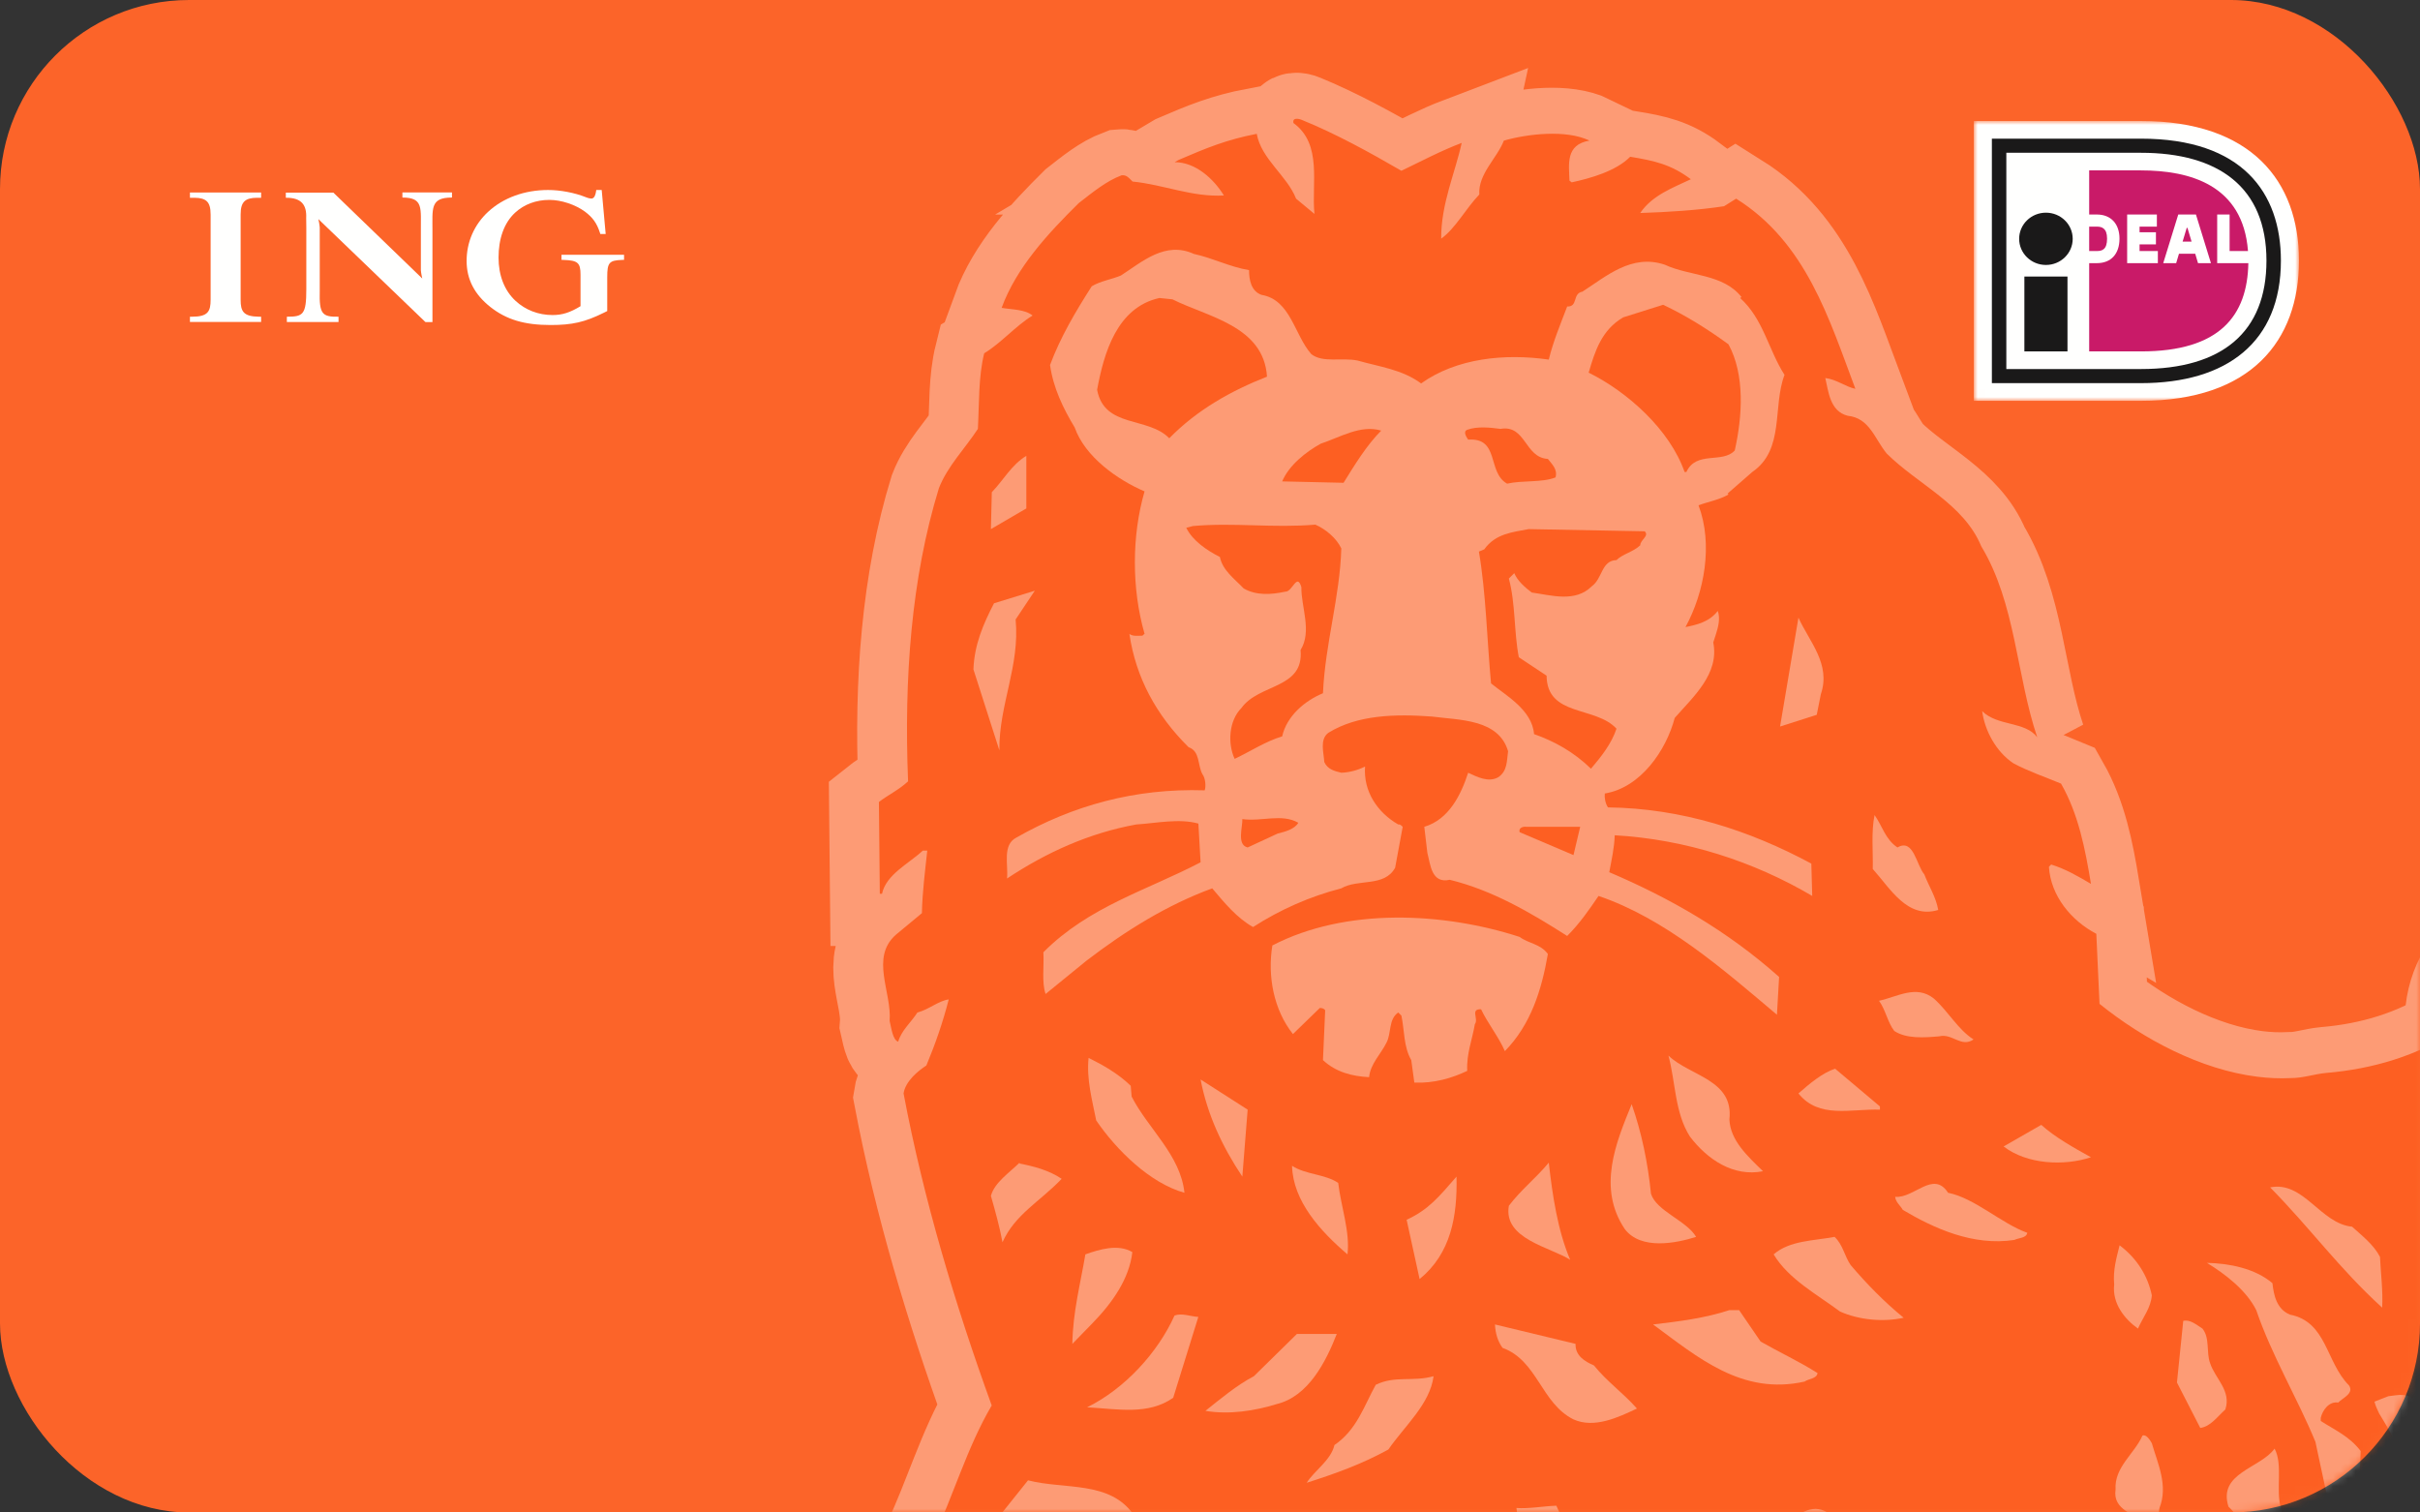<?xml version="1.0" encoding="UTF-8"?>
<svg width="320px" height="200px" viewBox="0 0 320 200" version="1.1" xmlns="http://www.w3.org/2000/svg" xmlns:xlink="http://www.w3.org/1999/xlink">
    <rect x="0" y="0" width="320" height="200" fill="#333333" stroke="none"/>
    <!-- Generator: Sketch 49.3 (51167) - http://www.bohemiancoding.com/sketch -->
    <title>ing</title>
    <desc>Created with Sketch.</desc>
    <defs>
        <rect id="path-1" x="0" y="0" width="320" height="200" rx="25"></rect>
        <polygon id="path-3" points="0.004 36.996 42.996 36.996 42.996 0.001 0.004 0.001"></polygon>
    </defs>
    <g id="ing" stroke="none" stroke-width="1" fill="none" fill-rule="evenodd">
        <g id="Group">
            <g>
                <mask id="mask-2" fill="white">
                    <use xlink:href="#path-1"></use>
                </mask>
                <use id="Rectangle-2" fill="#FC6429" xlink:href="#path-1"></use>
                <g id="ING" mask="url(#mask-2)" opacity="0.358">
                    <g transform="translate(69, 15)" id="lion">
                        <g>
                            <path d="M300.66,254.331 C305.345,253.613 310.322,253.721 314.051,250.284 C329.88,252.723 345.931,248.797 358.372,240.049 C364.926,234.737 370.827,228.587 375.613,221.859 C379.811,215.938 383.135,210.411 385.282,203.778 C386.884,199.693 388.144,195.43 389.1,191.065 C393.614,170.448 391.24,147.405 384.56,127.805 C383.332,124.165 381.932,120.639 380.413,117.278 C372.068,99.971 360.709,81.299 343.221,70.346 C333.375,64.183 324.302,54.653 318.737,44.78 C315.717,42.049 312.817,38.421 308.897,37.773 C309.967,39.545 311.151,41.273 311.443,43.351 L311.215,43.643 C307.055,43.764 303.807,41.566 300.964,38.891 L304.098,36.038 C302.914,35.441 301.553,35.206 300.242,34.907 C288.282,33.541 278.442,39.075 267.831,41.744 L267.66,42.334 C274.181,45.251 275.536,52.455 279.335,57.322 C280.272,56.197 281.874,57.017 283.185,56.915 C285.078,57.017 286.857,58.396 288.693,57.913 C288.75,56.324 287.858,55.06 287.573,53.637 C288.693,53.103 290.048,53.58 291.302,53.637 C294.74,55.657 300.242,53.287 302.382,57.913 C298.469,58.154 294.797,58.986 291.118,59.882 C291.365,61.369 292.847,62.557 292.72,64.044 C289.586,62.735 286.256,61.903 282.767,61.496 L282.583,62.023 C287.028,67.252 293.132,70.346 299.362,72.188 C308.309,74.266 316.185,69.99 324.834,71.477 C346.051,81.223 364.179,103.536 372.068,124.705 C372.454,125.721 372.827,126.751 373.176,127.805 C379.773,147.138 381.027,170.899 374.417,191.065 C370.896,199.451 367.021,207.367 360.81,214.184 C358.461,217.082 355.859,219.667 353.041,221.859 C344.139,228.803 333.179,231.878 321.871,228.759 C321.162,228.27 319.737,228.149 319.978,226.91 C320.37,225.252 320.737,223.575 321.06,221.859 C322.928,212.189 323.796,202.024 323.289,191.859 C323.276,191.427 323.27,190.989 323.251,190.557 C322.631,175.798 319.705,162.532 314.298,149.768 C310.829,142.449 306.707,134.457 301.527,127.291 C295.341,118.752 287.655,111.369 277.79,107.678 C271.744,106.077 264.279,105.772 259.714,110.823 C256.459,113.682 255.104,117.538 255.566,121.77 C250.476,125.01 244.746,126.763 238.503,127.291 C236.977,127.424 235.407,127.996 233.817,127.97 C232.311,128.047 230.848,127.983 229.398,127.805 C221.901,126.871 214.31,122.811 208.542,118.167 C208.421,115.08 208.238,112.163 208.118,108.891 C204.806,107.17 202.071,103.898 201.843,100.035 L202.134,99.743 C204.04,100.334 205.686,101.274 207.408,102.29 C206.636,97.652 205.749,93.078 203.445,89.031 C201.305,88.135 199.171,87.424 197.164,86.35 C194.846,84.819 193.365,82.011 193.017,79.463 C195.087,81.483 198.702,80.765 200.304,82.906 C197.512,74.641 197.461,65.187 192.896,57.639 C190.585,52.049 184.539,49.495 180.398,45.397 C178.796,43.427 178.144,40.695 175.244,40.39 C172.87,39.799 172.686,37.131 172.281,35.403 C173.756,35.581 174.997,36.585 176.238,36.826 C172.806,27.677 169.786,17.506 160.485,11.68 L158.883,12.69 C155.274,13.224 151.418,13.465 147.809,13.586 C149.405,11.21 152.248,10.193 154.502,9.113 C151.887,7.163 149.747,6.686 146.479,6.152 C144.593,8.052 141.167,9.005 138.736,9.539 L138.432,9.297 C138.375,7.163 137.894,4.551 141.098,4.005 C138.014,2.518 132.905,3.122 129.764,4.005 C128.884,6.324 126.345,8.402 126.522,11.146 C124.692,13.046 123.395,15.606 121.489,16.972 C121.432,12.391 123.369,8.173 124.199,4.31 C121.539,5.32 118.829,6.75 116.214,7.995 C112.01,5.555 107.578,3.122 103.076,1.273 C102.665,1.095 101.778,0.924 101.956,1.699 C105.805,4.488 104.317,9.723 104.729,13.694 L102.291,11.68 C101.114,8.649 97.695,6.445 97.099,3.122 C93.066,3.897 90.489,4.958 86.754,6.565 L86.241,6.87 C89.02,6.87 91.395,9.056 92.756,11.267 C88.552,11.496 84.816,9.844 80.663,9.418 C80.251,9.005 79.896,8.522 79.238,8.586 C77.168,9.361 75.388,10.848 73.559,12.271 C69.475,16.318 65.321,20.778 63.365,26.134 C64.732,26.362 66.455,26.305 67.449,27.131 C65.201,28.503 63.244,30.822 61.054,32.125 C60.281,35.219 60.408,38.738 60.224,42.118 C58.502,44.742 56.197,47.049 55.07,49.977 C51.398,61.915 50.442,75.187 50.986,88.732 C49.796,89.87 48.251,90.581 47.131,91.477 L47.251,103.593 L47.542,103.593 C48.074,101.045 51.094,99.622 52.937,97.894 L53.525,97.894 C53.228,100.626 52.88,103.364 52.816,106.16 L49.385,109.012 C45.94,112.043 48.846,116.623 48.555,120.429 C48.796,121.433 48.967,122.919 49.676,123.161 C50.094,121.674 51.398,120.607 52.227,119.292 C53.709,118.942 55.007,117.742 56.368,117.576 C55.602,120.55 54.602,123.46 53.405,126.318 C52.842,126.687 52.17,127.195 51.601,127.805 C50.999,128.453 50.505,129.19 50.385,130.003 C53.057,144.089 57.248,157.996 62.041,171.255 C58.793,176.789 56.944,183.307 54.228,189.013 C53.842,189.813 53.494,190.633 53.165,191.452 C50.442,198.365 49.613,206.097 46.231,212.736 C44.857,211.789 43.376,211.065 41.844,210.411 C35.442,208.276 28.034,209.642 23.355,214.578 C19.202,213.81 14.941,214.521 11.674,216.719 C9.344,218.473 7.533,220.601 6.494,223.079 C5.785,224.807 5.462,226.688 5.57,228.733 C2.911,230.57 1.486,233.422 0.6,236.287 C-0.648,242.704 1.606,249.382 5.279,254.331 L300.66,254.331" id="Fill-5" stroke="#FFFFFF" stroke-width="13" fill="#FF5816"></path>
                            <path d="M80.34,69.298 C80.314,69.272 80.276,69.247 80.251,69.241 C80.251,69.247 80.251,69.272 80.264,69.298 L80.34,69.298" id="Fill-7" fill="#FFFFFE"></path>
                            <path d="M101.88,122.144 L105.438,118.701 C105.736,118.701 105.964,118.764 106.147,119.006 L105.843,125.601 C107.566,127.208 109.699,127.742 111.947,127.862 C112.131,126.071 113.492,124.832 114.264,123.282 C114.91,122.036 114.505,120.188 115.803,119.292 L116.214,119.717 C116.639,121.674 116.518,123.872 117.531,125.601 C117.645,126.547 117.816,127.742 117.937,128.574 C120.552,128.695 122.913,127.97 124.933,127.03 C124.813,124.768 125.585,122.919 125.933,120.842 C126.478,120.124 125.281,118.822 126.763,118.885 C127.592,120.658 129.08,122.507 129.91,124.406 C133.341,120.899 134.76,116.318 135.595,111.573 C134.595,110.194 133.05,110.194 131.86,109.311 C121.793,106.039 108.864,105.378 99.151,110.435 C98.499,114.482 99.328,118.942 101.88,122.144" id="Fill-8" fill="#FFFFFE"></path>
                            <path d="M62.041,187.17 L62.757,188.301 C65.714,188.117 68.392,186.814 71.292,186.872 C73.242,188.066 75.794,188.009 77.807,189.013 C79.409,191.211 81.131,193.714 83.493,195.201 C88.299,195.912 90.958,201.084 92.623,204.89 L92.623,203.041 C93.332,200.493 92.566,197.513 91.61,195.201 C90.426,194 88.71,193.231 87.469,192.164 C87.228,191.395 87.406,191.027 87.646,190.315 C85.804,188.358 83.081,187.285 80.834,185.747 C77.687,181.166 71.64,182.412 66.847,181.166 L62.041,187.17" id="Fill-14" fill="#FFFFFE"></path>
                            <path d="M61.946,143.549 C62.472,145.397 63.111,147.716 63.466,149.673 C65.125,145.988 68.398,144.336 71.305,141.3 C69.639,140.162 67.575,139.629 65.739,139.266 L65.739,139.158 C64.428,140.467 62.415,141.77 61.946,143.549" id="Fill-15" fill="#FFFFFE"></path>
                            <path d="M72.71,163.11 L75.376,160.378 C78.048,157.653 80.238,154.495 80.65,150.988 C78.757,149.857 76.268,150.626 74.432,151.281 C73.774,155.15 72.773,158.955 72.71,163.11" id="Fill-16" fill="#FFFFFE"></path>
                            <path d="M74.667,171.503 C78.757,171.744 82.72,172.564 86.044,170.258 L89.356,159.546 C88.299,159.489 87.228,159.019 86.228,159.368 C84.031,164.248 79.637,169.057 74.667,171.503" id="Fill-17" fill="#FFFFFE"></path>
                            <path d="M75.87,133.561 C78.529,137.494 82.98,141.89 87.539,143.136 C87.007,138.148 82.746,134.692 80.555,130.41 L80.435,128.987 C78.712,127.316 76.642,126.191 74.857,125.296 C74.565,128.155 75.338,130.893 75.87,133.561" id="Fill-18" fill="#FFFFFE"></path>
                            <path d="M90.306,171.973 C93.452,172.513 96.827,171.973 99.727,171.071 C103.944,170.074 106.255,165.436 107.673,161.808 L102.399,161.808 L96.701,167.392 C94.465,168.587 92.319,170.379 90.306,171.973" id="Fill-19" fill="#FFFFFE"></path>
                            <path d="M89.672,128.155 C90.559,132.792 92.515,137.011 95.187,141.001 L95.896,132.138 L89.672,128.155" id="Fill-20" fill="#FFFFFE"></path>
                            <path d="M109.091,151.281 C109.446,148.307 108.218,144.864 107.869,141.833 C106.084,140.632 103.589,140.753 101.766,139.571 C101.88,144.273 105.546,148.25 109.091,151.281" id="Fill-21" fill="#FFFFFE"></path>
                            <path d="M103.703,181.49 C107.439,180.296 111.048,178.994 114.48,177.081 C116.67,173.943 119.994,171.071 120.469,167.392 C117.747,168.161 115.372,167.284 112.827,168.523 C111.289,171.319 110.339,174.476 107.376,176.49 C106.901,178.511 104.71,179.883 103.703,181.49" id="Fill-22" fill="#FFFFFE"></path>
                            <path d="M116.917,146.7 L118.633,154.559 C122.78,151.16 123.622,146.23 123.515,141.001 C121.14,143.726 119.754,145.397 116.917,146.7" id="Fill-24" fill="#FFFFFE"></path>
                            <path d="M128.58,160.563 C128.643,161.687 128.941,162.761 129.599,163.657 C134.222,165.315 134.69,170.969 138.964,173.104 C141.75,174.356 144.941,172.805 147.372,171.681 C145.542,169.603 143.459,168.161 141.686,165.963 C140.433,165.436 139.192,164.661 139.255,163.11 L128.58,160.563" id="Fill-25" fill="#FFFFFE"></path>
                            <path d="M132.259,188.625 C134.279,190.944 137.001,192.126 139.844,192.78 C139.375,192.126 140.142,192.78 140.262,192.367 L136.697,184.527 C134.931,184.572 133.088,184.934 131.436,184.82 C131.543,186.122 131.847,187.431 132.259,188.625" id="Fill-26" fill="#FFFFFE"></path>
                            <path d="M138.546,151.992 C136.881,148.129 136.184,143.441 135.716,139.158 C133.93,141.3 132.1,142.665 130.435,144.864 C129.669,149.267 135.931,150.34 138.546,151.992" id="Fill-27" fill="#FFFFFE"></path>
                            <path d="M145.77,147.958 C147.904,150.753 152.583,149.794 155.198,148.962 C153.951,146.821 149.937,145.575 149.227,143.256 C148.803,139.158 147.986,135.175 146.669,131.427 C144.599,136.477 142.098,142.488 145.77,147.958" id="Fill-28" fill="#FFFFFE"></path>
                            <path d="M149.506,160.563 C155.426,164.902 161.232,169.953 169.533,168.117 C170.122,167.691 171.135,167.755 171.255,166.98 C168.824,165.436 166.221,164.248 163.727,162.824 L160.884,158.657 L159.586,158.657 C156.376,159.73 152.938,160.137 149.506,160.563" id="Fill-29" fill="#FFFFFE"></path>
                            <path d="M154.381,135.702 C156.692,138.739 160.13,141.058 164.037,140.289 C162.03,138.326 159.719,136.236 159.592,133.447 C160.187,128.155 154.381,127.742 151.538,124.997 C152.475,128.574 152.368,132.551 154.381,135.702" id="Fill-31" fill="#FFFFFE"></path>
                            <path d="M156.914,194.813 L158.041,195.341 C160.46,194.21 162.897,192.901 165.449,191.948 C169.413,190.823 172.496,195.341 175.82,192.494 C177.061,191.598 178.118,192.901 179.068,193.619 C180.493,196.236 183.817,196.052 186.293,196.77 C185.058,193.384 183.519,188.746 179.188,188.199 C177.473,187.431 175.453,187.501 173.794,186.484 C169.242,181.433 166.278,190.645 161.295,188.377 C159.523,190.353 157.332,192.189 156.914,194.813" id="Fill-33" fill="#FFFFFE"></path>
                            <path d="M165.449,151.281 C167.399,154.559 171.192,156.573 174.218,158.835 C176.694,159.972 179.961,160.258 182.633,159.667 C180.081,157.589 177.77,155.213 175.636,152.704 C174.807,151.522 174.623,150.042 173.503,148.962 C170.71,149.502 167.576,149.444 165.449,151.281" id="Fill-35" fill="#FFFFFE"></path>
                            <path d="M168.716,130.003 C171.445,133.383 175.649,132.017 179.505,132.138 L179.505,131.731 L173.579,126.725 C171.913,127.265 170.147,128.745 168.716,130.003" id="Fill-36" fill="#FFFFFE"></path>
                            <path d="M59.635,73.929 L63.067,84.635 C63.004,78.567 65.79,73.516 65.201,67.328 L67.753,63.523 L62.358,65.187 C60.933,67.919 59.756,70.664 59.635,73.929" id="Fill-37" fill="#FFFFFE"></path>
                            <path d="M61.946,55.378 L66.619,52.646 L66.619,45.683 C64.669,46.883 63.593,48.897 62.067,50.505 L61.946,55.378" id="Fill-38" fill="#FFFFFE"></path>
                            <path d="M158.054,66.204 C156.92,67.69 155.211,68.046 153.792,68.345 C156.274,63.764 157.465,57.398 155.502,52.22 C156.813,51.75 158.237,51.521 159.472,50.797 L159.352,50.689 L162.619,47.824 C166.943,44.85 165.278,39.209 166.88,34.99 C164.746,31.655 164.1,27.614 161.017,24.818 L161.2,24.704 C158.763,21.61 154.381,21.959 151.057,20.416 C146.669,18.929 143.301,21.959 140.161,23.992 C138.799,24.221 139.629,26.013 138.147,25.949 C137.318,28.148 136.305,30.53 135.716,32.963 C129.846,32.125 123.515,32.792 118.829,36.115 C116.335,34.278 113.315,33.916 110.408,33.084 C108.281,32.671 105.843,33.446 104.317,32.245 C102.063,29.698 101.582,25.053 97.726,24.405 C96.371,23.929 96.08,22.442 96.08,21.127 C93.522,20.721 91.268,19.532 88.78,18.986 C85,17.264 81.973,20.009 79.124,21.845 C77.877,22.385 76.458,22.557 75.274,23.281 C73.147,26.604 71.121,29.996 69.766,33.675 C70.184,36.705 71.482,39.386 73.027,41.941 C74.388,45.81 78.649,48.84 82.265,50.39 C80.555,56.274 80.555,63.294 82.265,69.241 C82.265,69.241 82.163,69.31 82.163,69.298 C82.163,69.31 81.973,69.469 81.973,69.469 C81.41,69.469 80.808,69.577 80.34,69.298 L80.264,69.298 C81.093,74.978 83.759,79.946 88.071,84.209 C89.609,84.755 89.261,86.591 89.913,87.786 C90.325,88.319 90.382,89.444 90.198,89.927 C80.967,89.622 72.729,91.947 65.321,96.166 C63.428,97.119 64.257,99.743 64.08,101.572 C69.291,98.135 74.92,95.569 81.144,94.45 C83.803,94.266 86.83,93.612 89.381,94.33 L89.672,99.438 C82.625,103.123 74.92,105.264 68.873,111.331 C68.993,113.167 68.645,115.315 69.171,116.865 L74.565,112.456 C79.77,108.478 85.221,105.079 91.211,102.881 C92.813,104.794 94.478,106.814 96.606,107.989 C100.221,105.677 104.134,103.955 108.281,102.881 C110.472,101.572 113.967,102.761 115.385,100.149 L116.398,94.736 C116.214,94.616 116.107,94.387 115.803,94.45 C113.023,92.843 111.181,90.048 111.421,86.776 C110.472,87.246 109.408,87.544 108.281,87.608 C107.331,87.366 106.445,87.138 106.027,86.178 C105.964,84.984 105.375,83.205 106.552,82.316 C110.408,79.933 115.385,79.812 120.248,80.175 C123.863,80.645 129.08,80.46 130.315,84.755 C130.15,86.001 130.258,87.366 129.017,88.199 C127.713,88.91 126.231,88.135 125.041,87.608 C124.104,90.518 122.502,93.796 119.235,94.736 L119.659,98.192 C120.07,99.743 120.184,102.29 122.622,101.757 C128.251,103.123 133.221,106.039 138.147,109.19 C139.8,107.519 141.11,105.613 142.288,103.898 C151.057,106.871 158.642,113.472 165.867,119.597 L166.177,114.603 C159.295,108.478 151.646,104.139 143.706,100.747 C144.01,99.139 144.365,97.589 144.422,95.874 C153.849,96.401 162.783,99.317 170.552,103.898 L170.432,99.622 C162.258,95.219 153.311,92.303 143.529,92.189 C143.181,91.642 143.06,90.88 143.117,90.34 C147.866,89.565 151.235,84.635 152.368,80.346 C154.793,77.551 158.294,74.52 157.465,70.359 C157.572,70.022 157.693,69.66 157.813,69.298 C158.142,68.256 158.402,67.176 158.054,66.204" id="Fill-39" fill="#000000"></path>
                            <path d="M166.291,81.483 L171.147,79.933 L171.679,77.201 C173.047,73.218 170.147,70.244 168.716,67.087 L166.291,81.483" id="Fill-40" fill="#FFFFFE"></path>
                            <path d="M178.549,100.334 C180.866,102.881 183.114,106.992 187.211,105.734 C186.907,104.018 185.957,102.595 185.368,101.045 C184.298,99.787 183.95,96.223 181.816,97.481 C180.214,96.401 179.803,94.616 178.796,93.192 C178.321,95.391 178.612,98.135 178.549,100.334" id="Fill-41" fill="#FFFFFE"></path>
                            <path d="M179.385,117.742 C180.278,119.006 180.512,120.607 181.398,121.738 C182.994,122.799 185.368,122.627 187.318,122.449 C189.097,122.036 190.224,123.993 191.883,122.856 C189.813,121.554 188.572,119.171 186.609,117.456 C184.298,115.607 181.816,117.214 179.385,117.742" id="Fill-42" fill="#FFFFFE"></path>
                            <path d="M182.525,145.397 C186.609,147.837 191.814,150.22 197.265,149.387 C197.86,149.082 198.867,149.146 198.975,148.428 C195.606,147.233 192.061,143.847 188.515,143.136 C186.552,140.105 184.007,143.911 181.512,143.669 C181.575,144.381 182.285,144.921 182.525,145.397" id="Fill-43" fill="#FFFFFE"></path>
                            <path d="M195.86,137.011 C198.943,139.394 203.856,139.629 207.408,138.434 C205.154,137.195 202.672,135.823 200.83,134.158 L195.86,137.011" id="Fill-45" fill="#FFFFFE"></path>
                            <path d="M210.479,155.27 C210.182,157.767 211.84,159.851 213.62,161.096 C214.272,159.61 215.336,158.364 215.456,156.694 C214.924,154.133 213.506,151.827 211.188,150.099 C210.77,151.763 210.302,153.358 210.479,155.27" id="Fill-46" fill="#FFFFFE"></path>
                            <path d="M210.656,182.374 C210.239,185.169 213.322,185.531 214.62,187.075 C215.696,188.377 213.911,189.273 213.911,190.525 C216.165,193.435 217.463,196.77 217.463,200.633 C218.356,197.011 219.717,193.555 220.198,189.813 C219.958,187.202 215.817,187.729 216.469,184.82 C217.64,181.846 216.228,178.93 215.456,176.262 C215.215,175.836 214.683,175.004 214.215,175.245 C213.145,177.685 210.479,179.4 210.656,182.374" id="Fill-47" fill="#FFFFFE"></path>
                            <path d="M218.78,168.225 L221.863,174.229 C223.225,174.063 224.098,172.742 225.175,171.802 C226.004,169.298 223.807,167.691 223.161,165.677 C222.617,164.248 223.161,162.342 222.148,161.096 C221.382,160.62 220.489,159.851 219.597,160.08 L218.78,168.225" id="Fill-48" fill="#FFFFFE"></path>
                            <path d="M222.743,152.418 C225.175,153.904 227.954,156.046 229.252,158.657 C231.335,164.724 234.647,170.194 237.085,176.077 C237.977,180.175 238.686,183.841 239.807,187.888 C240.231,188.949 239.984,191.027 241.65,190.855 C242.118,186.338 243.011,181.999 243.068,177.297 C241.586,175.34 239.623,174.508 237.794,173.314 L237.794,172.901 C238.034,171.891 238.864,170.703 240.111,170.887 C240.637,170.277 242.238,169.686 241.529,168.625 C238.446,165.531 238.623,160.201 233.703,159.248 C231.988,158.536 231.57,156.757 231.399,155.086 C229.088,153.136 225.643,152.469 222.743,152.418" id="Fill-49" fill="#FFFFFE"></path>
                            <path d="M225.58,184.635 C228.607,187.431 227.543,191.471 227.302,195.22 C226.834,197.482 229.677,196.179 230.569,197.361 C232.399,200.093 231.335,204.083 230.677,207.056 C232.279,204.61 234.121,202.475 235.362,199.801 C235.299,198.79 236.603,198.314 236.553,197.069 C237.085,195.341 235.071,196.116 234.242,195.938 C233.533,195.754 232.76,195.283 232.988,194.33 C234.533,191.357 233.108,187.787 232.519,184.82 C231.81,182.374 232.817,179.114 231.69,176.973 C229.797,179.584 224.162,180.175 225.58,184.635" id="Fill-50" fill="#FFFFFE"></path>
                            <path d="M231.101,142.424 C236.375,147.774 240.231,153.155 245.911,158.326 C246.031,156.02 245.733,153.866 245.613,151.605 C244.777,150.016 243.239,148.815 241.935,147.634 C237.737,147.208 235.54,141.528 231.101,142.424" id="Fill-51" fill="#FFFFFE"></path>
                            <path d="M244.904,170.766 C245.018,171.293 245.259,171.764 245.487,172.31 C247.804,176.116 249.995,180.036 251.597,184.14 C251.122,179.743 254.085,174.267 250.178,170.887 C249.646,169.457 247.861,169.927 246.74,170.048 L244.904,170.766" id="Fill-52" fill="#FFFFFE"></path>
                            <path d="M84.215,24.818 L85.937,24.996 C90.559,27.315 98.03,28.503 98.435,35.219 C93.769,37.068 89.261,39.571 85.532,43.364 C82.682,40.454 76.933,42.061 75.99,36.947 C76.883,32.125 78.592,26.07 84.215,24.818" id="Fill-64" fill="#E7792B"></path>
                            <path d="M88.672,54.965 C94.054,54.495 99.271,55.257 104.843,54.787 C106.204,55.378 107.629,56.572 108.281,57.938 C108.097,64.355 106.147,70.479 105.843,77.081 C103.425,78.097 101.05,80.111 100.461,82.786 C98.271,83.44 96.308,84.755 94.174,85.759 C93.224,83.739 93.402,80.708 95.067,79.05 C97.378,75.772 103.361,76.547 102.88,71.375 C104.425,68.878 102.943,65.664 103,63.052 C102.412,61.089 101.823,63.701 100.873,63.643 C98.98,64.05 97.017,64.177 95.371,63.237 C94.117,61.915 92.572,60.854 92.224,59.063 C90.559,58.23 88.615,56.922 87.779,55.193 L88.672,54.965" id="Fill-65" fill="#E7792B"></path>
                            <path d="M95.187,93.732 C97.726,94.088 100.398,92.964 102.589,94.203 C102.114,95.041 100.873,95.391 99.873,95.632 L95.896,97.481 C94.415,97.119 95.244,94.736 95.187,93.732" id="Fill-66" fill="#E7792B"></path>
                            <path d="M105.558,44.075 C108.097,43.243 110.833,41.528 113.555,42.36 C111.599,44.323 110.06,46.883 108.579,49.253 L100.461,49.082 C101.342,46.941 103.589,45.155 105.558,44.075" id="Fill-67" fill="#E7792B"></path>
                            <path d="M129.321,42.118 C132.689,41.528 132.506,45.924 135.595,46.108 C136.134,46.82 136.906,47.474 136.602,48.535 C134.823,49.253 132.221,48.897 130.195,49.367 C127.535,47.881 129.258,43.243 125.041,43.548 C124.813,43.198 124.332,42.481 124.933,42.239 C126.231,41.769 127.941,41.941 129.321,42.118" id="Fill-68" fill="#E7792B"></path>
                            <path d="M127.187,58.059 C128.669,55.969 130.923,55.797 133.05,55.378 L148.398,55.676 C149.044,56.274 147.809,56.807 147.809,57.519 C146.853,58.408 145.492,58.65 144.662,59.488 C142.649,59.545 142.82,61.915 141.402,62.932 C139.204,65.13 136.013,64.126 133.462,63.764 C132.569,63.11 131.569,62.214 131.151,61.204 L130.435,61.915 C131.328,65.251 131.087,68.936 131.74,72.316 L135.412,74.762 C135.469,80.232 141.883,78.751 144.662,81.782 C144.01,83.739 142.706,85.41 141.288,87.074 C139.034,84.876 136.482,83.44 133.759,82.494 C133.519,79.279 130.03,77.385 128.067,75.772 C127.535,69.952 127.415,64.005 126.478,58.351 L127.187,58.059" id="Fill-69" fill="#E7792B"></path>
                            <path d="M132.753,94.736 L139.869,94.736 L138.977,98.485 L131.86,95.448 C131.695,94.857 132.341,94.679 132.753,94.736" id="Fill-70" fill="#E7792B"></path>
                            <path d="M145.555,27.379 L150.829,25.708 C153.849,27.131 156.692,28.923 159.472,30.943 C161.669,34.99 161.302,40.454 160.308,44.971 C158.699,46.763 155.211,44.971 153.913,47.824 L153.672,47.824 C151.709,42.239 146.144,37.252 140.99,34.685 C141.819,31.832 142.706,29.043 145.555,27.379" id="Fill-71" fill="#E7792B"></path>
                            <path d="M269.135,253.905 L300.749,253.905 C305.428,253.194 310.404,253.314 314.14,249.858 C329.963,252.298 346.02,248.371 358.461,239.636 C365.021,234.318 370.922,228.168 375.689,221.446 C379.894,215.525 383.218,209.991 385.364,203.365 C386.966,199.273 388.232,195.017 389.182,190.645 C393.696,170.035 391.328,146.992 384.655,127.379 C383.414,123.739 382.027,120.226 380.495,116.865 C372.15,99.558 360.81,80.892 343.31,69.939 C333.458,63.777 324.384,54.228 318.825,44.367 C315.799,41.623 312.893,38.001 308.986,37.347 C310.056,39.132 311.24,40.848 311.538,42.932 L311.297,43.23 C307.156,43.351 303.889,41.153 301.046,38.472 L304.193,35.619 C302.996,35.028 301.635,34.787 300.337,34.494 C288.364,33.128 278.525,38.65 267.926,41.331 L267.748,41.928 C274.264,44.838 275.625,52.03 279.418,56.915 C280.367,55.778 281.969,56.61 283.273,56.49 C285.16,56.61 286.946,57.976 288.776,57.5 C288.833,55.899 287.953,54.653 287.655,53.23 C288.776,52.684 290.143,53.167 291.391,53.23 C294.816,55.244 300.337,52.862 302.471,57.5 C298.558,57.747 294.879,58.567 291.207,59.463 C291.448,60.95 292.929,62.144 292.809,63.631 C289.662,62.309 286.357,61.496 282.849,61.07 L282.678,61.598 C287.123,66.833 293.22,69.927 299.444,71.776 C308.391,73.853 316.267,69.577 324.916,71.064 C346.14,80.816 364.261,103.123 372.15,124.292 C372.536,125.315 372.91,126.338 373.264,127.379 C379.862,146.713 381.116,170.487 374.499,190.645 C370.985,199.045 367.104,206.942 360.892,213.771 C358.543,216.662 355.941,219.248 353.124,221.446 C344.221,228.397 333.261,231.453 321.966,228.333 C321.257,227.863 319.826,227.742 320.06,226.497 C320.465,224.845 320.826,223.149 321.149,221.446 C323.023,211.77 323.884,201.605 323.39,191.452 C323.365,191.014 323.352,190.582 323.34,190.144 C322.713,175.391 319.788,162.119 314.381,149.362 C310.924,142.037 306.795,134.05 301.616,126.878 C295.436,118.326 287.737,110.944 277.879,107.259 C271.832,105.651 264.361,105.359 259.809,110.41 C256.548,113.262 255.18,117.125 255.655,121.35 C250.558,124.603 244.828,126.35 238.585,126.878 C237.059,127.017 235.489,127.57 233.912,127.557 C232.399,127.634 230.93,127.557 229.499,127.379 C221.984,126.446 214.392,122.399 208.624,117.742 C208.504,114.667 208.326,111.738 208.2,108.478 C204.888,106.75 202.172,103.472 201.932,99.622 L202.229,99.317 C204.122,99.908 205.781,100.867 207.491,101.877 C206.725,97.239 205.844,92.659 203.533,88.618 C201.4,87.729 199.253,87.011 197.24,85.937 C194.929,84.393 193.447,81.604 193.105,79.037 C195.169,81.07 198.785,80.352 200.387,82.494 C197.607,74.228 197.544,64.774 192.979,57.227 C190.668,51.629 184.621,49.082 180.48,44.971 C178.878,43.014 178.226,40.282 175.326,39.977 C172.952,39.386 172.775,36.705 172.363,34.99 C173.845,35.162 175.086,36.172 176.339,36.413 C172.889,27.252 169.868,17.093 160.574,11.267 L158.972,12.271 C155.356,12.817 151.5,13.046 147.891,13.166 C149.493,10.784 152.33,9.78 154.584,8.7 C151.969,6.75 149.829,6.267 146.562,5.727 C144.675,7.645 141.256,8.586 138.825,9.113 L138.533,8.884 C138.47,6.75 137.976,4.126 141.18,3.592 C138.096,2.105 133.006,2.696 129.859,3.592 C128.966,5.911 126.44,7.995 126.611,10.72 C124.781,12.633 123.477,15.18 121.571,16.559 C121.527,11.978 123.451,7.753 124.281,3.897 C121.622,4.901 118.912,6.324 116.309,7.582 C112.099,5.142 107.667,2.696 103.171,0.867 C102.747,0.682 101.861,0.498 102.038,1.273 C105.894,4.069 104.4,9.297 104.811,13.287 L102.38,11.267 C101.196,8.236 97.777,6.038 97.182,2.696 C93.155,3.478 90.572,4.551 86.842,6.152 L86.323,6.445 C89.103,6.445 91.477,8.649 92.838,10.848 C88.634,11.089 84.898,9.418 80.758,9.005 C80.34,8.586 79.991,8.109 79.327,8.173 C77.256,8.948 75.483,10.435 73.641,11.858 C69.557,15.892 65.403,20.371 63.447,25.708 C64.815,25.949 66.531,25.892 67.537,26.724 C65.296,28.09 63.333,30.409 61.142,31.712 C60.37,34.806 60.49,38.313 60.307,41.712 C58.597,44.323 56.286,46.642 55.153,49.552 C51.48,61.502 50.531,74.762 51.075,88.319 C49.878,89.444 48.34,90.168 47.219,91.051 L47.339,103.186 L47.631,103.186 C48.169,100.626 51.189,99.196 53.019,97.481 L53.614,97.481 C53.323,100.213 52.962,102.945 52.905,105.747 L49.467,108.599 C46.035,111.63 48.941,116.198 48.637,120.003 C48.884,121.02 49.049,122.507 49.771,122.748 C50.182,121.261 51.48,120.188 52.31,118.885 C53.791,118.517 55.096,117.335 56.451,117.157 C55.697,120.124 54.684,123.04 53.494,125.893 C52.924,126.261 52.253,126.776 51.683,127.379 C51.081,128.034 50.6,128.777 50.48,129.59 C53.139,143.682 57.331,157.589 62.136,170.849 C58.876,176.37 57.033,182.882 54.311,188.6 C53.924,189.4 53.576,190.207 53.253,191.039 C50.531,197.952 49.695,205.677 46.314,212.323 C44.952,211.364 43.471,210.658 41.932,209.998 C35.518,207.863 28.117,209.229 23.444,214.159 C19.291,213.384 15.029,214.095 11.762,216.294 C9.426,218.06 7.615,220.188 6.583,222.666 C5.887,224.381 5.551,226.268 5.665,228.308 C2.993,230.157 1.568,233.009 0.695,235.862 C-0.559,242.291 1.695,248.975 5.367,253.905 L269.135,253.905" id="Fill-72" fill="#FFFFFE"></path>
                            <path d="M384.655,127.379 C383.414,123.739 382.027,120.226 380.495,116.865 C372.15,99.558 360.81,80.892 343.31,69.939 C333.458,63.777 324.384,54.228 318.825,44.367 C315.799,41.623 312.893,38.001 308.986,37.347 C310.056,39.132 311.24,40.848 311.538,42.932 L311.297,43.23 C307.156,43.351 303.889,41.153 301.046,38.472 L304.193,35.619 C302.996,35.028 301.635,34.787 300.337,34.494 C288.364,33.128 278.525,38.65 267.926,41.331 L267.748,41.928 C274.264,44.838 275.625,52.03 279.418,56.915 C280.367,55.778 281.969,56.61 283.273,56.49 C285.16,56.61 286.946,57.976 288.776,57.5 C288.833,55.899 287.953,54.653 287.655,53.23 C288.776,52.684 290.143,53.167 291.391,53.23 C294.816,55.244 300.337,52.862 302.471,57.5 C298.558,57.747 294.879,58.567 291.207,59.463 C291.448,60.95 292.929,62.144 292.809,63.631 C289.662,62.309 286.357,61.496 282.849,61.07 L282.678,61.598 C287.123,66.833 293.22,69.927 299.444,71.776 C308.391,73.853 316.267,69.577 324.916,71.064 C346.14,80.816 364.261,103.123 372.15,124.292 C372.536,125.315 372.91,126.338 373.264,127.379 C379.862,146.713 381.116,170.487 374.499,190.645 C370.985,199.045 367.104,206.942 360.892,213.771 C358.543,216.662 355.941,219.248 353.124,221.446 C344.221,228.397 333.261,231.453 321.966,228.333 C321.257,227.863 319.826,227.742 320.06,226.497 C320.465,224.845 320.826,223.149 321.149,221.446 C323.023,211.77 323.884,201.605 323.39,191.452 C323.365,191.014 323.352,190.582 323.34,190.144 C322.713,175.391 319.788,162.119 314.381,149.362 C310.924,142.037 306.795,134.05 301.616,126.878 C295.436,118.326 287.737,110.944 277.879,107.259 C271.832,105.651 264.361,105.359 259.809,110.41 C256.548,113.262 255.18,117.125 255.655,121.35 C250.558,124.603 244.828,126.35 238.585,126.878 C237.059,127.017 235.489,127.57 233.912,127.557 C232.399,127.634 230.93,127.557 229.499,127.379 C221.984,126.446 214.392,122.399 208.624,117.742 C208.504,114.667 208.326,111.738 208.2,108.478 C204.888,106.75 202.172,103.472 201.932,99.622 L202.229,99.317 C204.122,99.908 205.781,100.867 207.491,101.877 C206.725,97.239 205.844,92.659 203.533,88.618 C201.4,87.729 199.253,87.011 197.24,85.937 C194.929,84.393 193.447,81.604 193.105,79.037 C195.169,81.07 198.785,80.352 200.387,82.494 C197.607,74.228 197.544,64.774 192.979,57.227 C190.668,51.629 184.621,49.082 180.48,44.971 C178.878,43.014 178.226,40.282 175.326,39.977 C172.952,39.386 172.775,36.705 172.363,34.99 C173.845,35.162 175.086,36.172 176.339,36.413 C172.889,27.252 169.868,17.093 160.574,11.267 L158.972,12.271 C155.356,12.817 151.5,13.046 147.891,13.166 C149.493,10.784 152.33,9.78 154.584,8.7 C151.969,6.75 149.829,6.267 146.562,5.727 C144.675,7.645 141.256,8.586 138.825,9.113 L138.533,8.884 C138.47,6.75 137.976,4.126 141.18,3.592 C138.096,2.105 133.006,2.696 129.859,3.592 C128.966,5.911 126.44,7.995 126.611,10.72 C124.781,12.633 123.477,15.18 121.571,16.559 C121.527,11.978 123.451,7.753 124.281,3.897 C121.622,4.901 118.912,6.324 116.309,7.582 C112.099,5.142 107.667,2.696 103.171,0.867 C102.747,0.682 101.861,0.498 102.038,1.273 C105.894,4.069 104.4,9.297 104.811,13.287 L102.38,11.267 C101.196,8.236 97.777,6.038 97.182,2.696 C93.155,3.478 90.572,4.551 86.842,6.152 L86.323,6.445 C89.103,6.445 91.477,8.649 92.838,10.848 C88.634,11.089 84.898,9.418 80.758,9.005 C80.34,8.586 79.991,8.109 79.327,8.173 C77.256,8.948 75.483,10.435 73.641,11.858 C69.557,15.892 65.403,20.371 63.447,25.708 C64.815,25.949 66.531,25.892 67.537,26.724 C65.296,28.09 63.333,30.409 61.142,31.712 C60.37,34.806 60.49,38.313 60.307,41.712 C58.597,44.323 56.286,46.642 55.153,49.552 C51.48,61.502 50.531,74.762 51.075,88.319 C49.878,89.444 48.34,90.168 47.219,91.051 L47.339,103.186 L47.631,103.186 C48.169,100.626 51.189,99.196 53.019,97.481 L53.614,97.481 C53.323,100.213 52.962,102.945 52.905,105.747 L49.467,108.599 C46.035,111.63 48.941,116.198 48.637,120.003 C48.884,121.02 49.049,122.507 49.771,122.748 C50.182,121.261 51.48,120.188 52.31,118.885 C53.791,118.517 55.096,117.335 56.451,117.157 C55.697,120.124 54.684,123.04 53.494,125.893 C52.924,126.261 52.253,126.776 51.683,127.379 C51.081,128.034 50.6,128.777 50.48,129.59 C53.139,143.682 57.331,157.589 62.136,170.849 C58.876,176.37 57.033,182.882 54.311,188.6 C53.924,189.4 53.576,190.207 53.253,191.039 C50.531,197.952 49.695,205.677 46.314,212.323 C44.952,211.364 43.471,210.658 41.932,209.998 C35.518,207.863 28.117,209.229 23.444,214.159 C19.291,213.384 15.029,214.095 11.762,216.294 C9.426,218.06 7.615,220.188 6.583,222.666 C5.887,224.381 5.551,226.268 5.665,228.308 C2.993,230.157 1.568,233.009 0.695,235.862 C-0.559,242.291 1.695,248.975 5.367,253.905 L110.073,253.905 C108.534,252.069 107.11,249.509 106.033,247.31 C103.786,243.911 105.33,239.102 105.09,235.176 C107.217,230.862 109.389,226.51 111.827,222.279 C112.327,221.434 112.814,220.601 113.327,219.775 L118.127,217.933 C120.672,217.933 122.818,216.09 125.237,216.745 C128.498,220.017 128.498,213.479 131.645,213.181 C138.989,212.228 146.277,212.939 150.418,219.184 C150.418,220.017 151.728,220.017 151.431,220.798 C150.481,221.084 149.588,220.493 148.588,220.493 C144.086,219.362 138.806,216.503 134.367,219.064 C134.196,220.131 133.962,221.218 133.753,222.279 C133.531,223.416 133.329,224.528 133.234,225.601 C136.134,226.434 138.565,228.517 140.762,230.779 C142.244,227.863 145.384,226.561 148.17,225.601 C150.601,226.135 153.261,226.198 155.28,227.742 C159.016,231.199 157.174,237.082 156.825,241.478 C160.2,243.378 163.929,244.451 167.361,246.294 C165.766,247.73 163.644,248.321 161.682,249.032 L155.996,247.901 C155.344,247.425 154.21,247.425 153.97,246.593 C152.083,248.613 149.766,251.294 148.588,253.905 L229.759,253.905 C228.689,251.465 227.448,249.566 225.966,247.31 C224.307,243.74 224.966,238.861 224.789,235.055 L232.374,223.46 C236.515,223.403 241.2,221.859 245.708,222.628 C245.936,222.533 246.151,222.412 246.354,222.279 C248.222,220.989 248.792,217.977 251.571,218.352 C256.548,216.986 260.34,219.248 264.076,221.51 C263.956,221.808 263.829,222.062 263.696,222.279 C262.132,224.794 259.207,221.986 257.073,222.749 C256.187,223.708 257.498,224.826 257.662,225.906 C258.441,226.967 256.896,226.847 256.364,227.031 C255.123,227.209 253.762,226.91 252.812,225.906 C252.572,225.601 252.755,225.252 252.28,225.188 C251.21,226.967 249.672,228.575 249.26,230.595 C250.621,231.91 252.451,233.213 253.116,234.883 C254.477,236.847 252.046,238.327 251.571,240.055 C251.394,240.404 250.849,240.404 250.678,240.055 C249.431,239.343 248.367,237.558 247.006,238.022 C245.816,243.321 247.418,248.613 246.709,253.905 C249.02,254.452 251.736,253.784 254.23,253.905 L255.244,242.73 C256.307,235.474 260.581,229.413 265.615,223.873 C271.06,220.137 274.568,227.514 278.582,230.068 C279.234,230.182 279.006,230.9 279.297,231.307 C279.234,232.501 277.999,232.977 277.17,233.34 C274.675,234.216 272.839,231.491 271.3,229.883 C269.819,231.491 269.167,233.625 267.444,234.883 L268.033,235.055 C270.002,237.024 271.889,239.102 272.313,241.726 C272.067,244.089 270.889,246.415 268.749,247.609 C267.16,244.864 265.843,241.834 264.785,239.045 C264.842,239.166 264.722,239.223 264.602,239.343 C261.341,240.227 260.461,243.911 259.916,246.897 C260.1,249.807 257.909,250.995 258.498,253.905 L300.749,253.905 C305.428,253.194 310.404,253.314 314.14,249.858 C329.963,252.298 346.02,248.371 358.461,239.636 C365.021,234.318 370.922,228.168 375.689,221.446 C379.894,215.525 383.218,209.991 385.364,203.365 C386.966,199.273 388.232,195.017 389.182,190.645 C393.696,170.035 391.328,146.992 384.655,127.379" id="Fill-73" fill="#FF5816"></path>
                            <path d="M80.422,68.878 C80.397,68.866 80.371,68.84 80.34,68.815 C80.34,68.84 80.352,68.853 80.352,68.878 L80.422,68.878" id="Fill-79" fill="#FFFFFE"></path>
                            <path d="M101.968,121.738 L105.52,118.288 C105.818,118.288 106.059,118.351 106.23,118.58 L105.938,125.181 C107.654,126.782 109.782,127.316 112.036,127.437 C112.213,125.664 113.581,124.406 114.347,122.856 C114.999,121.611 114.587,119.768 115.892,118.885 L116.309,119.292 C116.721,121.261 116.601,123.46 117.614,125.181 C117.734,126.134 117.899,127.316 118.019,128.155 C120.634,128.269 123.008,127.557 125.015,126.604 C124.895,124.349 125.674,122.507 126.022,120.429 C126.56,119.717 125.364,118.402 126.845,118.459 C127.681,120.251 129.163,122.087 129.992,123.993 C133.424,120.486 134.855,115.912 135.678,111.147 C134.677,109.787 133.139,109.787 131.942,108.891 C121.875,105.626 108.965,104.971 99.246,110.022 C98.587,114.057 99.41,118.517 101.968,121.738" id="Fill-80" fill="#FFFFFE"></path>
                            <path d="M62.136,186.751 L62.852,187.888 C65.815,187.704 68.474,186.401 71.374,186.459 C73.331,187.647 75.882,187.583 77.889,188.6 C79.491,190.798 81.22,193.288 83.575,194.775 C88.381,195.487 91.04,200.671 92.705,204.47 L92.705,202.634 C93.414,200.067 92.642,197.094 91.705,194.775 C90.515,193.593 88.792,192.818 87.551,191.757 C87.311,190.982 87.494,190.62 87.729,189.909 C85.886,187.945 83.164,186.872 80.916,185.328 C77.769,180.747 71.735,181.999 66.936,180.747 L62.136,186.751" id="Fill-86" fill="#FFFFFE"></path>
                            <path d="M62.029,143.136 C62.561,144.984 63.2,147.297 63.561,149.267 C65.214,145.575 68.487,143.911 71.387,140.88 C69.728,139.749 67.658,139.209 65.821,138.86 L65.821,138.739 C64.511,140.042 62.497,141.363 62.029,143.136" id="Fill-87" fill="#FFFFFE"></path>
                            <path d="M72.799,162.704 L75.458,159.972 C78.13,157.227 80.327,154.076 80.732,150.569 C78.845,149.444 76.351,150.22 74.521,150.868 C73.869,154.724 72.856,158.536 72.799,162.704" id="Fill-88" fill="#FFFFFE"></path>
                            <path d="M74.749,171.09 C78.845,171.319 82.822,172.151 86.133,169.832 L89.457,159.14 C88.381,159.076 87.311,158.593 86.31,158.955 C84.12,163.828 79.738,168.644 74.749,171.09" id="Fill-89" fill="#FFFFFE"></path>
                            <path d="M75.952,133.155 C78.618,137.068 83.075,141.465 87.621,142.723 C87.096,137.723 82.828,134.279 80.637,130.003 L80.517,128.574 C78.795,126.903 76.724,125.772 74.945,124.889 C74.654,127.742 75.426,130.474 75.952,133.155" id="Fill-90" fill="#FFFFFE"></path>
                            <path d="M90.394,171.56 C93.535,172.094 96.922,171.56 99.822,170.664 C104.026,169.648 106.344,165.023 107.762,161.395 L102.488,161.395 L96.802,166.98 C94.548,168.161 92.414,169.953 90.394,171.56" id="Fill-91" fill="#FFFFFE"></path>
                            <path d="M89.755,127.742 C90.648,132.386 92.61,136.598 95.276,140.588 L95.979,131.731 L89.755,127.742" id="Fill-92" fill="#FFFFFE"></path>
                            <path d="M109.18,150.868 C109.541,147.894 108.3,144.444 107.952,141.42 C106.166,140.226 103.691,140.347 101.848,139.158 C101.968,143.847 105.628,147.837 109.18,150.868" id="Fill-93" fill="#FFFFFE"></path>
                            <path d="M103.786,181.071 C107.515,179.883 111.137,178.581 114.581,176.675 C116.772,173.517 120.083,170.664 120.564,166.98 C117.829,167.755 115.467,166.859 112.916,168.117 C111.371,170.906 110.421,174.063 107.458,176.077 C106.989,178.098 104.799,179.464 103.786,181.071" id="Fill-94" fill="#FFFFFE"></path>
                            <path d="M117,146.293 L118.715,154.133 C122.863,150.753 123.717,145.817 123.597,140.588 C121.223,143.32 119.855,144.984 117,146.293" id="Fill-96" fill="#FFFFFE"></path>
                            <path d="M128.681,160.137 C128.738,161.274 129.03,162.342 129.682,163.231 C134.304,164.902 134.779,170.544 139.053,172.685 C141.832,173.943 145.036,172.393 147.455,171.255 C145.625,169.178 143.548,167.755 141.769,165.556 C140.528,165.023 139.28,164.248 139.337,162.704 L128.681,160.137" id="Fill-97" fill="#FFFFFE"></path>
                            <path d="M132.354,188.212 C134.367,190.525 137.083,191.719 139.933,192.367 C139.458,191.719 140.23,192.367 140.351,191.954 L136.798,184.102 C135.013,184.165 133.17,184.527 131.524,184.407 C131.645,185.715 131.929,187.018 132.354,188.212" id="Fill-98" fill="#FFFFFE"></path>
                            <path d="M138.628,151.585 C136.969,147.716 136.279,143.015 135.798,138.739 C134.025,140.88 132.183,142.253 130.518,144.444 C129.751,148.841 136.026,149.915 138.628,151.585" id="Fill-99" fill="#FFFFFE"></path>
                            <path d="M145.853,147.532 C147.999,150.34 152.672,149.387 155.28,148.555 C154.033,146.414 150.025,145.15 149.31,142.85 C148.898,138.739 148.069,134.749 146.758,131.014 C144.688,136.071 142.18,142.075 145.853,147.532" id="Fill-100" fill="#FFFFFE"></path>
                            <path d="M149.588,160.137 C155.508,164.476 161.327,169.54 169.615,167.691 C170.204,167.284 171.217,167.329 171.337,166.567 C168.906,165.023 166.304,163.828 163.809,162.399 L160.966,158.244 L159.668,158.244 C156.464,159.305 153.033,159.73 149.588,160.137" id="Fill-101" fill="#FFFFFE"></path>
                            <path d="M154.464,135.296 C156.775,138.326 160.206,140.651 164.126,139.876 C162.112,137.907 159.801,135.823 159.681,133.034 C160.27,127.742 154.464,127.316 151.621,124.584 C152.577,128.155 152.45,132.138 154.464,135.296" id="Fill-103" fill="#FFFFFE"></path>
                            <path d="M156.996,194.388 L158.123,194.928 C160.561,193.797 162.98,192.494 165.531,191.535 C169.495,190.41 172.578,194.928 175.902,192.069 C177.143,191.186 178.213,192.494 179.15,193.206 C180.588,195.817 183.899,195.633 186.394,196.344 C185.14,192.958 183.595,188.327 179.277,187.787 C177.561,187.018 175.541,187.075 173.889,186.065 C169.33,181.008 166.361,190.233 161.378,187.971 C159.611,189.928 157.414,191.783 156.996,194.388" id="Fill-105" fill="#FFFFFE"></path>
                            <path d="M165.531,150.868 C167.481,154.133 171.274,156.166 174.3,158.422 C176.795,159.546 180.05,159.851 182.722,159.248 C180.164,157.164 177.853,154.788 175.725,152.297 C174.896,151.103 174.712,149.616 173.591,148.555 C170.812,149.082 167.665,149.019 165.531,150.868" id="Fill-107" fill="#FFFFFE"></path>
                            <path d="M168.811,129.59 C171.527,132.97 175.738,131.611 179.587,131.731 L179.587,131.306 L173.661,126.318 C172.002,126.846 170.229,128.332 168.811,129.59" id="Fill-108" fill="#FFFFFE"></path>
                            <path d="M59.718,73.516 L63.149,84.222 C63.086,78.154 65.885,73.091 65.296,66.915 L67.835,63.11 L62.44,64.774 C61.022,67.506 59.838,70.244 59.718,73.516" id="Fill-109" fill="#FFFFFE"></path>
                            <path d="M62.029,54.965 L66.714,52.233 L66.714,45.276 C64.751,46.458 63.694,48.491 62.149,50.085 L62.029,54.965" id="Fill-110" fill="#FFFFFE"></path>
                            <path d="M158.142,65.784 C157.015,67.265 155.293,67.633 153.875,67.919 C156.369,63.351 157.547,56.985 155.597,51.814 C156.895,51.337 158.32,51.102 159.561,50.39 L159.44,50.263 L162.707,47.411 C167.025,44.444 165.36,38.796 166.969,34.571 C164.835,31.248 164.183,27.195 161.099,24.405 L161.283,24.285 C158.851,21.184 154.464,21.553 151.152,20.009 C146.758,18.516 143.383,21.553 140.243,23.567 C138.882,23.808 139.711,25.587 138.229,25.53 C137.4,27.728 136.387,30.104 135.798,32.55 C129.929,31.712 123.597,32.366 118.912,35.702 C116.417,33.853 113.41,33.503 110.497,32.671 C108.363,32.245 105.938,33.02 104.4,31.832 C102.146,29.285 101.671,24.641 97.815,23.992 C96.447,23.51 96.162,22.023 96.162,20.721 C93.611,20.295 91.357,19.113 88.875,18.579 C85.082,16.851 82.062,19.596 79.219,21.432 C77.965,21.959 76.547,22.144 75.363,22.855 C73.229,26.191 71.222,29.577 69.848,33.262 C70.272,36.292 71.57,38.967 73.109,41.528 C74.47,45.397 78.731,48.427 82.347,49.977 C80.637,55.861 80.637,62.868 82.347,68.815 C82.347,68.815 82.252,68.897 82.252,68.878 C82.252,68.897 82.062,69.056 82.062,69.056 C81.505,69.056 80.891,69.164 80.422,68.878 L80.352,68.878 C81.194,74.552 83.854,79.533 88.166,83.802 C89.71,84.336 89.343,86.178 89.995,87.366 C90.413,87.907 90.477,89.031 90.299,89.508 C81.049,89.209 72.811,91.534 65.403,95.753 C63.51,96.712 64.34,99.317 64.162,101.166 C69.38,97.71 75.002,95.162 81.226,94.025 C83.892,93.853 86.912,93.192 89.464,93.904 L89.755,99.025 C82.708,102.716 75.002,104.851 68.968,110.918 C69.076,112.754 68.728,114.895 69.259,116.439 L74.654,112.043 C79.865,108.053 85.31,104.666 91.293,102.468 C92.902,104.368 94.56,106.401 96.694,107.583 C100.303,105.264 104.222,103.536 108.363,102.468 C110.554,101.166 114.062,102.348 115.48,99.743 L116.48,94.33 C116.309,94.203 116.189,93.968 115.892,94.025 C113.106,92.417 111.263,89.622 111.504,86.363 C110.554,86.833 109.497,87.138 108.363,87.182 C107.426,86.96 106.533,86.712 106.109,85.759 C106.059,84.577 105.457,82.786 106.647,81.903 C110.497,79.52 115.48,79.399 120.336,79.749 C123.945,80.232 129.163,80.054 130.416,84.336 C130.233,85.588 130.353,86.96 129.099,87.786 C127.801,88.504 126.32,87.729 125.136,87.182 C124.186,90.105 122.59,93.37 119.336,94.33 L119.741,97.773 C120.153,99.317 120.273,101.877 122.704,101.337 C128.327,102.716 133.316,105.626 138.229,108.764 C139.895,107.113 141.193,105.207 142.377,103.472 C151.152,106.458 158.725,113.059 165.968,119.184 L166.253,114.184 C159.377,108.053 151.741,103.72 143.795,100.334 C144.092,98.726 144.46,97.176 144.517,95.448 C153.938,95.994 162.878,98.904 170.634,103.472 L170.514,99.196 C162.34,94.8 153.394,91.884 143.624,91.763 C143.263,91.229 143.143,90.461 143.206,89.927 C147.948,89.152 151.323,84.222 152.45,79.933 C154.888,77.144 158.377,74.107 157.547,69.952 C157.655,69.603 157.775,69.241 157.895,68.878 C158.225,67.849 158.491,66.75 158.142,65.784" id="Fill-111" fill="#FFFFFE"></path>
                            <path d="M166.38,81.07 L171.23,79.52 L171.774,76.795 C173.135,72.805 170.229,69.831 168.811,66.674 L166.38,81.07" id="Fill-112" fill="#FFFFFE"></path>
                            <path d="M178.638,99.908 C180.949,102.468 183.203,106.566 187.293,105.327 C186.995,103.593 186.039,102.17 185.457,100.626 C184.393,99.374 184.032,95.81 181.905,97.062 C180.297,95.994 179.891,94.203 178.878,92.779 C178.41,94.978 178.695,97.71 178.638,99.908" id="Fill-113" fill="#FFFFFE"></path>
                            <path d="M179.467,117.335 C180.36,118.58 180.6,120.188 181.481,121.325 C183.082,122.386 185.457,122.208 187.42,122.036 C189.186,121.611 190.319,123.574 191.966,122.449 C189.895,121.141 188.654,118.764 186.704,117.03 C184.393,115.194 181.905,116.801 179.467,117.335" id="Fill-114" fill="#FFFFFE"></path>
                            <path d="M182.608,144.984 C186.704,147.418 191.896,149.794 197.354,148.962 C197.943,148.669 198.949,148.733 199.07,148.015 C195.689,146.821 192.149,143.441 188.597,142.723 C186.647,139.692 184.095,143.498 181.601,143.256 C181.658,143.974 182.367,144.502 182.608,144.984" id="Fill-115" fill="#FFFFFE"></path>
                            <path d="M195.942,136.598 C199.025,138.981 203.939,139.209 207.491,138.028 C205.243,136.782 202.761,135.404 200.918,133.745 L195.942,136.598" id="Fill-117" fill="#FFFFFE"></path>
                            <path d="M210.561,154.845 C210.277,157.348 211.929,159.425 213.708,160.683 C214.354,159.197 215.418,157.939 215.538,156.281 C215.006,153.727 213.582,151.401 211.277,149.673 C210.865,151.344 210.384,152.951 210.561,154.845" id="Fill-118" fill="#FFFFFE"></path>
                            <path d="M210.745,181.967 C210.321,184.756 213.404,185.118 214.702,186.668 C215.779,187.971 213.993,188.86 213.993,190.112 C216.247,193.022 217.564,196.344 217.564,200.214 C218.438,196.586 219.799,193.142 220.28,189.4 C220.04,186.776 215.899,187.316 216.551,184.407 C217.729,181.433 216.311,178.523 215.538,175.836 C215.31,175.429 214.766,174.591 214.297,174.839 C213.227,177.265 210.561,178.994 210.745,181.967" id="Fill-119" fill="#FFFFFE"></path>
                            <path d="M218.862,167.812 L221.946,173.822 C223.301,173.638 224.193,172.335 225.257,171.382 C226.087,168.892 223.896,167.284 223.244,165.251 C222.712,163.828 223.244,161.929 222.231,160.683 C221.464,160.201 220.584,159.425 219.692,159.667 L218.862,167.812" id="Fill-120" fill="#FFFFFE"></path>
                            <path d="M222.826,151.992 C225.257,153.479 228.043,155.62 229.347,158.244 C231.424,164.311 234.736,169.769 237.173,175.658 C238.06,179.762 238.769,183.428 239.889,187.462 C240.314,188.536 240.073,190.62 241.732,190.436 C242.2,185.919 243.093,181.579 243.157,176.878 C241.669,174.921 239.725,174.089 237.876,172.901 L237.876,172.481 C238.117,171.478 238.952,170.277 240.193,170.461 C240.719,169.87 242.327,169.273 241.612,168.199 C238.528,165.105 238.705,159.794 233.798,158.835 C232.076,158.123 231.665,156.331 231.487,154.68 C229.17,152.704 225.738,152.056 222.826,151.992" id="Fill-121" fill="#FFFFFE"></path>
                            <path d="M225.675,184.229 C228.689,187.018 227.631,191.065 227.391,194.813 C226.922,197.069 229.759,195.754 230.652,196.948 C232.494,199.68 231.424,203.67 230.772,206.643 C232.374,204.197 234.204,202.062 235.445,199.381 C235.394,198.377 236.698,197.895 236.641,196.649 C237.173,194.928 235.16,195.696 234.324,195.525 C233.615,195.341 232.842,194.87 233.083,193.917 C234.615,190.944 233.197,187.38 232.602,184.407 C231.893,181.967 232.906,178.689 231.772,176.554 C229.879,179.171 224.244,179.762 225.675,184.229" id="Fill-122" fill="#FFFFFE"></path>
                            <path d="M231.183,142.011 C236.458,147.367 240.314,152.742 245.999,157.913 C246.113,155.594 245.816,153.46 245.708,151.198 C244.879,149.591 243.334,148.403 242.017,147.208 C237.819,146.801 235.628,141.122 231.183,142.011" id="Fill-123" fill="#FFFFFE"></path>
                            <path d="M244.98,170.34 C245.107,170.887 245.347,171.357 245.588,171.891 C247.899,175.69 250.09,179.623 251.692,183.72 C251.21,179.318 254.173,173.854 250.261,170.461 C249.729,169.032 247.962,169.508 246.829,169.622 L244.98,170.34" id="Fill-124" fill="#FFFFFE"></path>
                            <path d="M84.31,24.405 L86.038,24.583 C90.648,26.902 98.112,28.09 98.537,34.806 C93.845,36.655 89.343,39.145 85.614,42.951 C82.771,40.041 77.028,41.648 76.072,36.54 C76.965,31.712 78.674,25.651 84.31,24.405" id="Fill-136" fill="#FF5816"></path>
                            <path d="M88.754,54.558 C94.149,54.075 99.366,54.844 104.932,54.374 C106.287,54.965 107.711,56.146 108.363,57.519 C108.18,63.942 106.23,70.073 105.938,76.668 C103.507,77.671 101.139,79.704 100.544,82.373 C98.353,83.027 96.39,84.336 94.257,85.346 C93.319,83.326 93.484,80.295 95.149,78.631 C97.467,75.365 103.45,76.128 102.975,70.956 C104.52,68.465 103.038,65.251 103.083,62.64 C102.494,60.67 101.905,63.294 100.955,63.237 C99.062,63.643 97.112,63.764 95.453,62.811 C94.2,61.502 92.674,60.429 92.306,58.65 C90.648,57.817 88.691,56.515 87.862,54.787 L88.754,54.558" id="Fill-137" fill="#FF5816"></path>
                            <path d="M95.276,93.307 C97.815,93.675 100.487,92.538 102.678,93.796 C102.209,94.628 100.955,94.978 99.955,95.219 L95.979,97.062 C94.503,96.712 95.333,94.33 95.276,93.307" id="Fill-138" fill="#FF5816"></path>
                            <path d="M105.641,43.669 C108.18,42.836 110.915,41.121 113.638,41.941 C111.687,43.91 110.142,46.458 108.661,48.84 L100.544,48.656 C101.437,46.521 103.691,44.742 105.641,43.669" id="Fill-139" fill="#FF5816"></path>
                            <path d="M129.403,41.712 C132.778,41.121 132.594,45.517 135.678,45.683 C136.222,46.394 136.988,47.049 136.691,48.129 C134.905,48.84 132.303,48.491 130.29,48.955 C127.618,47.474 129.346,42.836 125.136,43.135 C124.895,42.773 124.427,42.061 125.015,41.832 C126.32,41.35 128.042,41.528 129.403,41.712" id="Fill-140" fill="#FF5816"></path>
                            <path d="M127.269,57.639 C128.751,55.556 130.999,55.378 133.139,54.965 L148.48,55.257 C149.132,55.861 147.891,56.394 147.891,57.106 C146.942,58.002 145.574,58.243 144.751,59.063 C142.731,59.12 142.915,61.502 141.49,62.519 C139.299,64.717 136.102,63.701 133.544,63.351 C132.664,62.69 131.657,61.807 131.233,60.791 L130.518,61.502 C131.41,64.838 131.182,68.529 131.835,71.909 L135.507,74.349 C135.57,79.812 141.965,78.326 144.751,81.356 C144.092,83.326 142.794,84.984 141.376,86.649 C139.122,84.45 136.564,83.027 133.848,82.074 C133.601,78.872 130.112,76.96 128.162,75.365 C127.618,69.526 127.51,63.58 126.56,57.938 L127.269,57.639" id="Fill-141" fill="#FF5816"></path>
                            <path d="M132.835,94.33 L139.952,94.33 L139.065,98.072 L131.942,95.041 C131.771,94.45 132.423,94.266 132.835,94.33" id="Fill-142" fill="#FF5816"></path>
                            <path d="M145.637,26.966 L150.912,25.301 C153.938,26.724 156.775,28.503 159.561,30.53 C161.751,34.571 161.403,40.041 160.39,44.564 C158.788,46.337 155.293,44.564 153.995,47.411 L153.754,47.411 C151.804,41.832 146.226,36.826 141.072,34.278 C141.902,31.426 142.794,28.624 145.637,26.966" id="Fill-143" fill="#FF5816"></path>
                        </g>
                    </g>
                </g>
            </g>
        </g>
        <g id="ING-2" transform="translate(25, 25)" fill="#FFFFFE">
            <path d="M0.733,1.153 C1.482,1.153 2.003,1.299 2.327,1.597 C2.69,1.929 2.852,2.48 2.852,3.38 L2.852,14.628 C2.852,16.184 2.497,16.879 0.403,16.879 L0.116,16.879 L0.116,17.569 L9.528,17.569 L9.528,16.882 L9.245,16.879 C7.169,16.856 6.82,16.166 6.82,14.628 L6.82,3.38 C6.82,2.482 6.982,1.934 7.344,1.602 C7.671,1.3 8.202,1.153 8.966,1.153 L9.528,1.153 L9.528,0.453 L0.116,0.453 L0.116,1.153 L0.733,1.153" id="Fill-2"></path>
            <path d="M30.839,11.831 C30.839,11.831 30.676,11.129 30.652,10.736 L30.652,5.599 C30.616,2.603 31.061,1.112 28.211,1.122 L28.211,0.45 L34.766,0.45 L34.766,1.122 C31.831,1.112 32.2,2.603 32.184,5.599 L32.184,17.594 L31.251,17.585 L17.097,3.969 C17.097,3.969 17.257,4.67 17.28,5.064 L17.28,13.476 C17.2,16.545 17.614,16.916 19.764,16.88 L19.764,17.581 L12.931,17.581 L12.931,16.88 C15.085,16.882 15.508,16.619 15.505,13.226 L15.505,13.429 L15.505,5.139 L15.488,3.822 C15.568,2.119 14.884,1.132 12.795,1.148 L12.795,0.474 L19.085,0.474 L30.839,11.831" id="Fill-3"></path>
            <path d="M54.564,0.123 L53.842,0.123 L53.809,0.351 C53.76,0.69 53.614,1.258 53.193,1.258 C53.073,1.258 52.774,1.206 52.438,1.065 C50.975,0.482 49.079,0.123 47.483,0.123 C44.377,0.123 41.56,1.145 39.548,3.004 C37.699,4.712 36.688,7.035 36.702,9.547 C36.715,11.952 37.743,13.931 39.849,15.599 C41.97,17.267 44.348,17.978 47.801,17.978 C50.679,17.978 52.325,17.599 54.853,16.352 L55.295,16.131 L55.295,11.642 C55.295,9.73 55.55,9.432 57.243,9.369 L57.519,9.359 L57.519,8.693 L49.247,8.693 L49.247,9.359 L49.523,9.369 C51.408,9.436 51.764,9.747 51.764,11.328 L51.764,15.488 C50.365,16.337 49.349,16.659 48.066,16.659 C46.168,16.659 44.48,15.984 43.183,14.794 C41.665,13.396 40.924,11.362 40.924,9.062 C40.924,6.585 41.642,4.472 43.12,3.115 C44.295,2.033 45.859,1.433 47.641,1.433 C49.234,1.433 51.083,2.061 52.351,2.986 C53.384,3.763 53.919,4.514 54.322,5.755 L54.384,5.943 L55.09,5.943 L54.564,0.123" id="Fill-4"></path>
        </g>
        <g id="iDeal_betalen-cmyk" transform="translate(261, 16)">
            <g id="Group-3">
                <mask id="mask-4" fill="white">
                    <use xlink:href="#path-3"></use>
                </mask>
                <g id="Clip-2"></g>
                <path d="M0,0.001 L0,37 L22.098,37 C36.675,37 42.996,29.03 42.996,18.463 C42.996,7.939 36.675,0.001 22.098,0.001 L0,0.001" id="Fill-1" fill="#FFFFFE" mask="url(#mask-4)"></path>
            </g>
            <path d="M4.3,4.202 L4.3,32.799 L22.101,32.799 C32.848,32.799 38.697,27.912 38.697,18.463 C38.697,8.755 32.358,4.202 22.101,4.202 L4.3,4.202 Z M2.388,2.335 L22.101,2.335 C35.481,2.335 40.607,9.467 40.607,18.463 C40.607,29.251 33.447,34.664 22.101,34.664 L2.388,34.664 L2.388,2.335 L2.388,2.335 Z" id="Fill-4" fill="#1A1919"></path>
            <polygon id="Fill-5" fill="#1A1919" points="6.687 30.467 12.386 30.467 12.386 20.568 6.687 20.568"></polygon>
            <path d="M13.077,15.579 C13.077,17.489 11.493,19.036 9.536,19.036 C7.581,19.036 5.995,17.489 5.995,15.579 C5.995,13.671 7.581,12.123 9.536,12.123 C11.493,12.123 13.077,13.671 13.077,15.579" id="Fill-6" fill="#1A1919"></path>
            <path d="M15.254,13.968 L15.254,17.195 L16.268,17.195 C16.972,17.195 17.621,16.996 17.621,15.554 C17.621,14.148 16.899,13.968 16.268,13.968 L15.254,13.968 Z M32.182,12.361 L33.824,12.361 L33.824,17.195 L36.256,17.195 C35.59,8.427 28.524,6.532 22.103,6.532 L15.255,6.532 L15.255,12.365 L16.268,12.365 C18.117,12.365 19.263,13.587 19.263,15.554 C19.263,17.584 18.144,18.797 16.268,18.797 L15.255,18.797 L15.255,30.468 L22.103,30.468 C32.541,30.468 36.174,25.735 36.302,18.795 L32.182,18.795 L32.182,12.361 Z M27.608,15.953 L28.797,15.953 L28.252,14.134 L28.153,14.134 L27.608,15.953 Z M25.047,18.799 L27.036,12.361 L29.371,12.361 L31.357,18.799 L29.648,18.799 L29.277,17.553 L27.129,17.553 L26.756,18.799 L25.047,18.799 Z M24.337,17.195 L24.337,18.797 L20.276,18.797 L20.276,12.365 L24.206,12.365 L24.206,13.967 L21.918,13.967 L21.918,14.71 L24.083,14.71 L24.083,16.314 L21.918,16.314 L21.918,17.195 L24.337,17.195 L24.337,17.195 Z" id="Fill-7" fill="#C91A68"></path>
        </g>
    </g>
</svg>